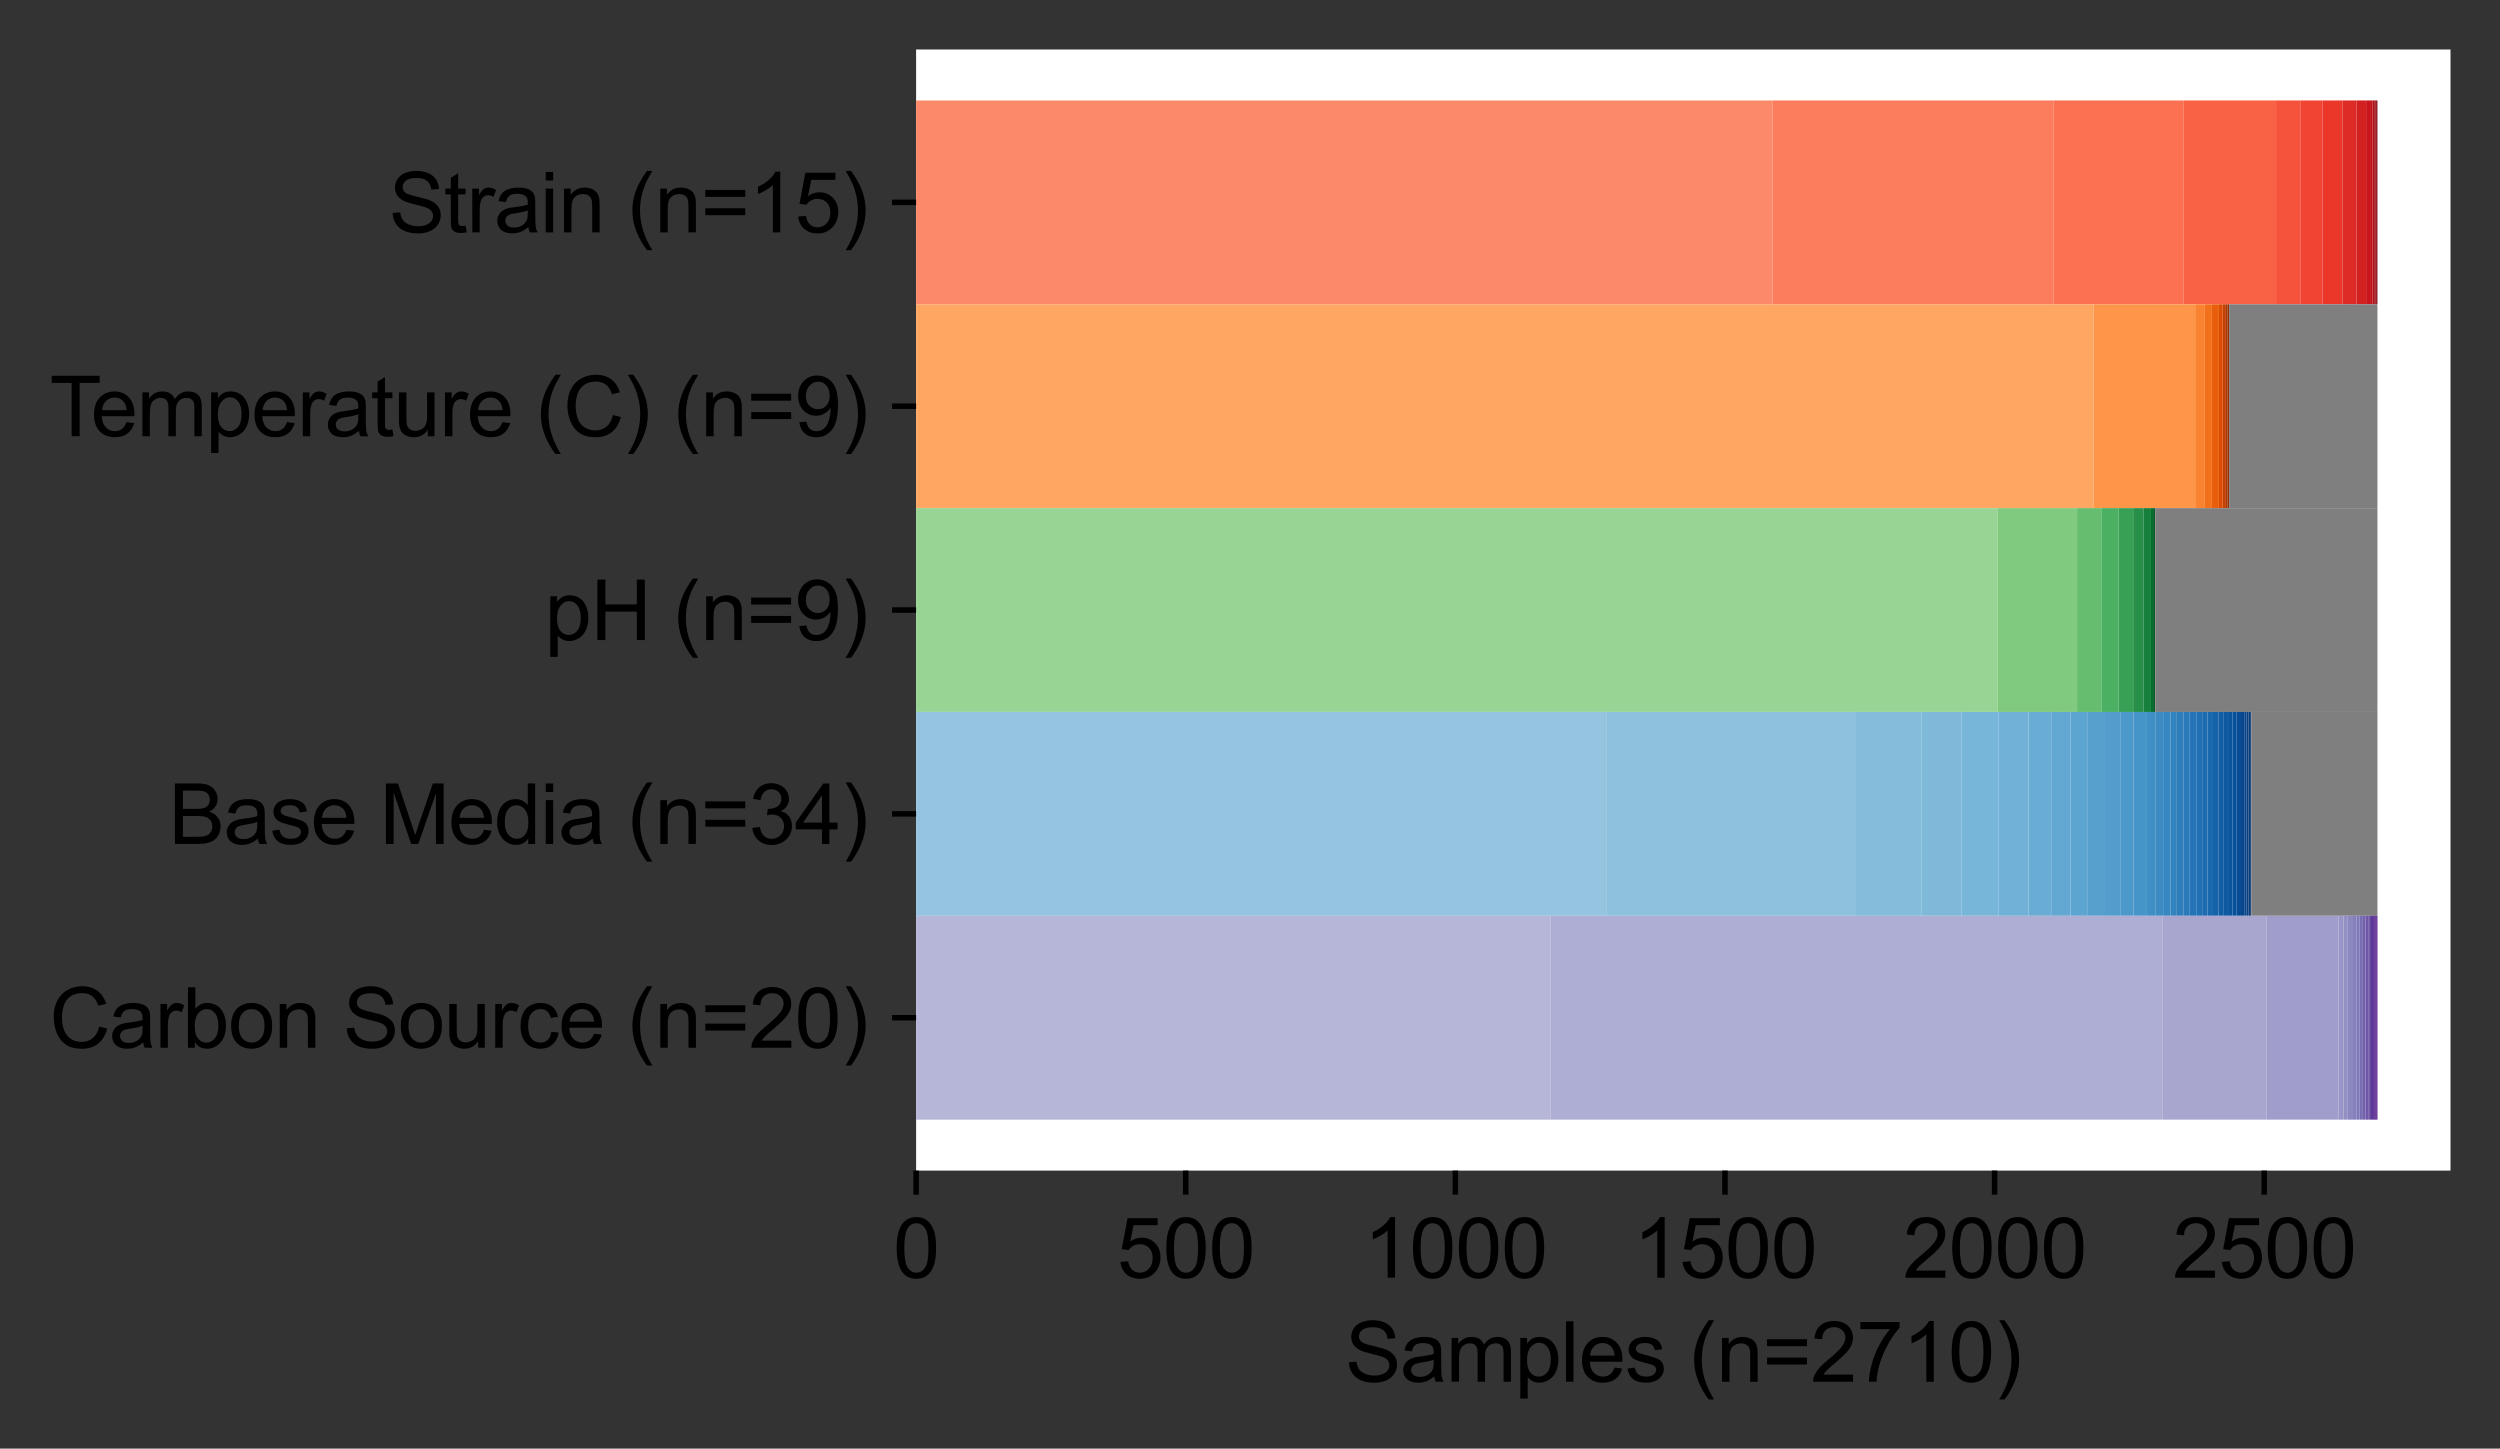 <?xml version="1.0" encoding="utf-8" standalone="no"?>
<!DOCTYPE svg PUBLIC "-//W3C//DTD SVG 1.1//EN"
  "http://www.w3.org/Graphics/SVG/1.1/DTD/svg11.dtd">
<svg xmlns:xlink="http://www.w3.org/1999/xlink" width="363.661pt" height="210.716pt" viewBox="0 0 363.661 210.716" xmlns="http://www.w3.org/2000/svg" version="1.1">
 <rect x="0" y="0" width="363.661" height="210.716" fill="#333333" stroke="none"/>
 <defs>
  <style type="text/css">*{stroke-linejoin: round; stroke-linecap: butt}</style>
 </defs>
 <g id="figure_1">
  <g id="patch_1">
   <path d="M 0 210.716 
L 363.661 210.716 
L 363.661 0 
L 0 0 
L 0 210.716 
z
" style="fill: none"/>
  </g>
  <g id="axes_1">
   <g id="patch_2">
    <path d="M 133.261 170.28 
L 356.461 170.28 
L 356.461 7.2 
L 133.261 7.2 
z
" style="fill: #ffffff"/>
   </g>
   <g id="patch_3">
    <path d="M 133.261 44.264 
L 257.823 44.264 
L 257.823 14.613 
L 133.261 14.613 
z
" clip-path="url(#p0488ead7fb)" style="fill: #fc8a6a"/>
   </g>
   <g id="patch_4">
    <path d="M 257.823 44.264 
L 298.69 44.264 
L 298.69 14.613 
L 257.823 14.613 
z
" clip-path="url(#p0488ead7fb)" style="fill: #fb7d5d"/>
   </g>
   <g id="patch_5">
    <path d="M 298.69 44.264 
L 317.594 44.264 
L 317.594 14.613 
L 298.69 14.613 
z
" clip-path="url(#p0488ead7fb)" style="fill: #fb7151"/>
   </g>
   <g id="patch_6">
    <path d="M 317.594 44.264 
L 331.085 44.264 
L 331.085 14.613 
L 317.594 14.613 
z
" clip-path="url(#p0488ead7fb)" style="fill: #f96245"/>
   </g>
   <g id="patch_7">
    <path d="M 331.085 44.264 
L 334.615 44.264 
L 334.615 14.613 
L 331.085 14.613 
z
" clip-path="url(#p0488ead7fb)" style="fill: #f5533b"/>
   </g>
   <g id="patch_8">
    <path d="M 334.615 44.264 
L 337.831 44.264 
L 337.831 14.613 
L 334.615 14.613 
z
" clip-path="url(#p0488ead7fb)" style="fill: #f14432"/>
   </g>
   <g id="patch_9">
    <path d="M 337.831 44.264 
L 340.733 44.264 
L 340.733 14.613 
L 337.831 14.613 
z
" clip-path="url(#p0488ead7fb)" style="fill: #eb372a"/>
   </g>
   <g id="patch_10">
    <path d="M 340.733 44.264 
L 342.773 44.264 
L 342.773 14.613 
L 340.733 14.613 
z
" clip-path="url(#p0488ead7fb)" style="fill: #de2b25"/>
   </g>
   <g id="patch_11">
    <path d="M 342.773 44.264 
L 344.185 44.264 
L 344.185 14.613 
L 342.773 14.613 
z
" clip-path="url(#p0488ead7fb)" style="fill: #d32020"/>
   </g>
   <g id="patch_12">
    <path d="M 344.185 44.264 
L 344.891 44.264 
L 344.891 14.613 
L 344.185 14.613 
z
" clip-path="url(#p0488ead7fb)" style="fill: #c8171c"/>
   </g>
   <g id="patch_13">
    <path d="M 344.891 44.264 
L 345.126 44.264 
L 345.126 14.613 
L 344.891 14.613 
z
" clip-path="url(#p0488ead7fb)" style="fill: #bc141a"/>
   </g>
   <g id="patch_14">
    <path d="M 345.126 44.264 
L 345.361 44.264 
L 345.361 14.613 
L 345.126 14.613 
z
" clip-path="url(#p0488ead7fb)" style="fill: #af1117"/>
   </g>
   <g id="patch_15">
    <path d="M 345.361 44.264 
L 345.597 44.264 
L 345.597 14.613 
L 345.361 14.613 
z
" clip-path="url(#p0488ead7fb)" style="fill: #a10e15"/>
   </g>
   <g id="patch_16">
    <path d="M 345.597 44.264 
L 345.754 44.264 
L 345.754 14.613 
L 345.597 14.613 
z
" clip-path="url(#p0488ead7fb)" style="fill: #8e0912"/>
   </g>
   <g id="patch_17">
    <path d="M 345.754 44.264 
L 345.832 44.264 
L 345.832 14.613 
L 345.754 14.613 
z
" clip-path="url(#p0488ead7fb)" style="fill: #7a0510"/>
   </g>
   <g id="patch_18">
    <path d="M 133.261 73.915 
L 304.573 73.915 
L 304.573 44.264 
L 133.261 44.264 
z
" clip-path="url(#p0488ead7fb)" style="fill: #fda762"/>
   </g>
   <g id="patch_19">
    <path d="M 304.573 73.915 
L 319.319 73.915 
L 319.319 44.264 
L 304.573 44.264 
z
" clip-path="url(#p0488ead7fb)" style="fill: #fd9649"/>
   </g>
   <g id="patch_20">
    <path d="M 319.319 73.915 
L 320.731 73.915 
L 320.731 44.264 
L 319.319 44.264 
z
" clip-path="url(#p0488ead7fb)" style="fill: #fa8331"/>
   </g>
   <g id="patch_21">
    <path d="M 320.731 73.915 
L 321.751 73.915 
L 321.751 44.264 
L 320.731 44.264 
z
" clip-path="url(#p0488ead7fb)" style="fill: #f3701b"/>
   </g>
   <g id="patch_22">
    <path d="M 321.751 73.915 
L 322.771 73.915 
L 322.771 44.264 
L 321.751 44.264 
z
" clip-path="url(#p0488ead7fb)" style="fill: #e95e0d"/>
   </g>
   <g id="patch_23">
    <path d="M 322.771 73.915 
L 323.32 73.915 
L 323.32 44.264 
L 322.771 44.264 
z
" clip-path="url(#p0488ead7fb)" style="fill: #dc4c03"/>
   </g>
   <g id="patch_24">
    <path d="M 323.32 73.915 
L 323.791 73.915 
L 323.791 44.264 
L 323.32 44.264 
z
" clip-path="url(#p0488ead7fb)" style="fill: #c54102"/>
   </g>
   <g id="patch_25">
    <path d="M 323.791 73.915 
L 324.026 73.915 
L 324.026 44.264 
L 323.791 44.264 
z
" clip-path="url(#p0488ead7fb)" style="fill: #a93703"/>
   </g>
   <g id="patch_26">
    <path d="M 324.026 73.915 
L 324.261 73.915 
L 324.261 44.264 
L 324.026 44.264 
z
" clip-path="url(#p0488ead7fb)" style="fill: #942f03"/>
   </g>
   <g id="patch_27">
    <path d="M 324.261 73.915 
L 345.832 73.915 
L 345.832 44.264 
L 324.261 44.264 
z
" clip-path="url(#p0488ead7fb)" style="fill: #7f7f7f"/>
   </g>
   <g id="patch_28">
    <path d="M 133.261 103.565 
L 290.611 103.565 
L 290.611 73.915 
L 133.261 73.915 
z
" clip-path="url(#p0488ead7fb)" style="fill: #98d594"/>
   </g>
   <g id="patch_29">
    <path d="M 290.611 103.565 
L 302.141 103.565 
L 302.141 73.915 
L 290.611 73.915 
z
" clip-path="url(#p0488ead7fb)" style="fill: #80ca80"/>
   </g>
   <g id="patch_30">
    <path d="M 302.141 103.565 
L 305.671 103.565 
L 305.671 73.915 
L 302.141 73.915 
z
" clip-path="url(#p0488ead7fb)" style="fill: #66bd6f"/>
   </g>
   <g id="patch_31">
    <path d="M 305.671 103.565 
L 308.181 103.565 
L 308.181 73.915 
L 305.671 73.915 
z
" clip-path="url(#p0488ead7fb)" style="fill: #4bb062"/>
   </g>
   <g id="patch_32">
    <path d="M 308.181 103.565 
L 310.299 103.565 
L 310.299 73.915 
L 308.181 73.915 
z
" clip-path="url(#p0488ead7fb)" style="fill: #37a055"/>
   </g>
   <g id="patch_33">
    <path d="M 310.299 103.565 
L 311.789 103.565 
L 311.789 73.915 
L 310.299 73.915 
z
" clip-path="url(#p0488ead7fb)" style="fill: #278f48"/>
   </g>
   <g id="patch_34">
    <path d="M 311.789 103.565 
L 312.887 103.565 
L 312.887 73.915 
L 311.789 73.915 
z
" clip-path="url(#p0488ead7fb)" style="fill: #157f3b"/>
   </g>
   <g id="patch_35">
    <path d="M 312.887 103.565 
L 313.201 103.565 
L 313.201 73.915 
L 312.887 73.915 
z
" clip-path="url(#p0488ead7fb)" style="fill: #026f2e"/>
   </g>
   <g id="patch_36">
    <path d="M 313.201 103.565 
L 313.515 103.565 
L 313.515 73.915 
L 313.201 73.915 
z
" clip-path="url(#p0488ead7fb)" style="fill: #005a24"/>
   </g>
   <g id="patch_37">
    <path d="M 313.515 103.565 
L 345.832 103.565 
L 345.832 73.915 
L 313.515 73.915 
z
" clip-path="url(#p0488ead7fb)" style="fill: #7f7f7f"/>
   </g>
   <g id="patch_38">
    <path d="M 133.261 133.216 
L 233.742 133.216 
L 233.742 103.565 
L 133.261 103.565 
z
" clip-path="url(#p0488ead7fb)" style="fill: #94c4df"/>
   </g>
   <g id="patch_39">
    <path d="M 233.742 133.216 
L 269.981 133.216 
L 269.981 103.565 
L 233.742 103.565 
z
" clip-path="url(#p0488ead7fb)" style="fill: #8dc1dd"/>
   </g>
   <g id="patch_40">
    <path d="M 269.981 133.216 
L 279.551 133.216 
L 279.551 103.565 
L 269.981 103.565 
z
" clip-path="url(#p0488ead7fb)" style="fill: #85bcdc"/>
   </g>
   <g id="patch_41">
    <path d="M 279.551 133.216 
L 285.355 133.216 
L 285.355 103.565 
L 279.551 103.565 
z
" clip-path="url(#p0488ead7fb)" style="fill: #7fb9da"/>
   </g>
   <g id="patch_42">
    <path d="M 285.355 133.216 
L 290.689 133.216 
L 290.689 103.565 
L 285.355 103.565 
z
" clip-path="url(#p0488ead7fb)" style="fill: #77b5d9"/>
   </g>
   <g id="patch_43">
    <path d="M 290.689 133.216 
L 295.082 133.216 
L 295.082 103.565 
L 290.689 103.565 
z
" clip-path="url(#p0488ead7fb)" style="fill: #71b1d7"/>
   </g>
   <g id="patch_44">
    <path d="M 295.082 133.216 
L 298.376 133.216 
L 298.376 103.565 
L 295.082 103.565 
z
" clip-path="url(#p0488ead7fb)" style="fill: #69add5"/>
   </g>
   <g id="patch_45">
    <path d="M 298.376 133.216 
L 301.2 133.216 
L 301.2 103.565 
L 298.376 103.565 
z
" clip-path="url(#p0488ead7fb)" style="fill: #63a8d3"/>
   </g>
   <g id="patch_46">
    <path d="M 301.2 133.216 
L 303.71 133.216 
L 303.71 103.565 
L 301.2 103.565 
z
" clip-path="url(#p0488ead7fb)" style="fill: #5da5d1"/>
   </g>
   <g id="patch_47">
    <path d="M 303.71 133.216 
L 306.063 133.216 
L 306.063 103.565 
L 303.71 103.565 
z
" clip-path="url(#p0488ead7fb)" style="fill: #57a0ce"/>
   </g>
   <g id="patch_48">
    <path d="M 306.063 133.216 
L 308.416 133.216 
L 308.416 103.565 
L 306.063 103.565 
z
" clip-path="url(#p0488ead7fb)" style="fill: #529dcc"/>
   </g>
   <g id="patch_49">
    <path d="M 308.416 133.216 
L 310.377 133.216 
L 310.377 103.565 
L 308.416 103.565 
z
" clip-path="url(#p0488ead7fb)" style="fill: #4b98ca"/>
   </g>
   <g id="patch_50">
    <path d="M 310.377 133.216 
L 312.181 133.216 
L 312.181 103.565 
L 310.377 103.565 
z
" clip-path="url(#p0488ead7fb)" style="fill: #4695c8"/>
   </g>
   <g id="patch_51">
    <path d="M 312.181 133.216 
L 313.593 133.216 
L 313.593 103.565 
L 312.181 103.565 
z
" clip-path="url(#p0488ead7fb)" style="fill: #4090c5"/>
   </g>
   <g id="patch_52">
    <path d="M 313.593 133.216 
L 314.77 133.216 
L 314.77 103.565 
L 313.593 103.565 
z
" clip-path="url(#p0488ead7fb)" style="fill: #3c8cc3"/>
   </g>
   <g id="patch_53">
    <path d="M 314.77 133.216 
L 315.711 133.216 
L 315.711 103.565 
L 314.77 103.565 
z
" clip-path="url(#p0488ead7fb)" style="fill: #3787c0"/>
   </g>
   <g id="patch_54">
    <path d="M 315.711 133.216 
L 316.653 133.216 
L 316.653 103.565 
L 315.711 103.565 
z
" clip-path="url(#p0488ead7fb)" style="fill: #3383be"/>
   </g>
   <g id="patch_55">
    <path d="M 316.653 133.216 
L 317.594 133.216 
L 317.594 103.565 
L 316.653 103.565 
z
" clip-path="url(#p0488ead7fb)" style="fill: #2e7ebc"/>
   </g>
   <g id="patch_56">
    <path d="M 317.594 133.216 
L 318.535 133.216 
L 318.535 103.565 
L 317.594 103.565 
z
" clip-path="url(#p0488ead7fb)" style="fill: #2a7ab9"/>
   </g>
   <g id="patch_57">
    <path d="M 318.535 133.216 
L 319.476 133.216 
L 319.476 103.565 
L 318.535 103.565 
z
" clip-path="url(#p0488ead7fb)" style="fill: #2474b7"/>
   </g>
   <g id="patch_58">
    <path d="M 319.476 133.216 
L 320.339 133.216 
L 320.339 103.565 
L 319.476 103.565 
z
" clip-path="url(#p0488ead7fb)" style="fill: #2070b4"/>
   </g>
   <g id="patch_59">
    <path d="M 320.339 133.216 
L 321.124 133.216 
L 321.124 103.565 
L 320.339 103.565 
z
" clip-path="url(#p0488ead7fb)" style="fill: #1c6bb0"/>
   </g>
   <g id="patch_60">
    <path d="M 321.124 133.216 
L 321.908 133.216 
L 321.908 103.565 
L 321.124 103.565 
z
" clip-path="url(#p0488ead7fb)" style="fill: #1967ad"/>
   </g>
   <g id="patch_61">
    <path d="M 321.908 133.216 
L 322.692 133.216 
L 322.692 103.565 
L 321.908 103.565 
z
" clip-path="url(#p0488ead7fb)" style="fill: #1562a9"/>
   </g>
   <g id="patch_62">
    <path d="M 322.692 133.216 
L 323.398 133.216 
L 323.398 103.565 
L 322.692 103.565 
z
" clip-path="url(#p0488ead7fb)" style="fill: #125ea6"/>
   </g>
   <g id="patch_63">
    <path d="M 323.398 133.216 
L 324.104 133.216 
L 324.104 103.565 
L 323.398 103.565 
z
" clip-path="url(#p0488ead7fb)" style="fill: #0e59a2"/>
   </g>
   <g id="patch_64">
    <path d="M 324.104 133.216 
L 324.732 133.216 
L 324.732 103.565 
L 324.104 103.565 
z
" clip-path="url(#p0488ead7fb)" style="fill: #0b559f"/>
   </g>
   <g id="patch_65">
    <path d="M 324.732 133.216 
L 325.359 133.216 
L 325.359 103.565 
L 324.732 103.565 
z
" clip-path="url(#p0488ead7fb)" style="fill: #08509b"/>
   </g>
   <g id="patch_66">
    <path d="M 325.359 133.216 
L 325.987 133.216 
L 325.987 103.565 
L 325.359 103.565 
z
" clip-path="url(#p0488ead7fb)" style="fill: #084c95"/>
   </g>
   <g id="patch_67">
    <path d="M 325.987 133.216 
L 326.457 133.216 
L 326.457 103.565 
L 325.987 103.565 
z
" clip-path="url(#p0488ead7fb)" style="fill: #08478d"/>
   </g>
   <g id="patch_68">
    <path d="M 326.457 133.216 
L 326.771 133.216 
L 326.771 103.565 
L 326.457 103.565 
z
" clip-path="url(#p0488ead7fb)" style="fill: #084387"/>
   </g>
   <g id="patch_69">
    <path d="M 326.771 133.216 
L 327.085 133.216 
L 327.085 103.565 
L 326.771 103.565 
z
" clip-path="url(#p0488ead7fb)" style="fill: #083d7f"/>
   </g>
   <g id="patch_70">
    <path d="M 327.085 133.216 
L 327.32 133.216 
L 327.32 103.565 
L 327.085 103.565 
z
" clip-path="url(#p0488ead7fb)" style="fill: #083979"/>
   </g>
   <g id="patch_71">
    <path d="M 327.32 133.216 
L 327.477 133.216 
L 327.477 103.565 
L 327.32 103.565 
z
" clip-path="url(#p0488ead7fb)" style="fill: #083471"/>
   </g>
   <g id="patch_72">
    <path d="M 327.477 133.216 
L 345.832 133.216 
L 345.832 103.565 
L 327.477 103.565 
z
" clip-path="url(#p0488ead7fb)" style="fill: #7f7f7f"/>
   </g>
   <g id="patch_73">
    <path d="M 133.261 162.867 
L 225.584 162.867 
L 225.584 133.216 
L 133.261 133.216 
z
" clip-path="url(#p0488ead7fb)" style="fill: #b6b6d8"/>
   </g>
   <g id="patch_74">
    <path d="M 225.584 162.867 
L 314.535 162.867 
L 314.535 133.216 
L 225.584 133.216 
z
" clip-path="url(#p0488ead7fb)" style="fill: #aeadd3"/>
   </g>
   <g id="patch_75">
    <path d="M 314.535 162.867 
L 329.673 162.867 
L 329.673 133.216 
L 314.535 133.216 
z
" clip-path="url(#p0488ead7fb)" style="fill: #a8a6cf"/>
   </g>
   <g id="patch_76">
    <path d="M 329.673 162.867 
L 340.184 162.867 
L 340.184 133.216 
L 329.673 133.216 
z
" clip-path="url(#p0488ead7fb)" style="fill: #a09dca"/>
   </g>
   <g id="patch_77">
    <path d="M 340.184 162.867 
L 340.89 162.867 
L 340.89 133.216 
L 340.184 133.216 
z
" clip-path="url(#p0488ead7fb)" style="fill: #9995c6"/>
   </g>
   <g id="patch_78">
    <path d="M 340.89 162.867 
L 341.518 162.867 
L 341.518 133.216 
L 340.89 133.216 
z
" clip-path="url(#p0488ead7fb)" style="fill: #928fc3"/>
   </g>
   <g id="patch_79">
    <path d="M 341.518 162.867 
L 342.145 162.867 
L 342.145 133.216 
L 341.518 133.216 
z
" clip-path="url(#p0488ead7fb)" style="fill: #8b87bf"/>
   </g>
   <g id="patch_80">
    <path d="M 342.145 162.867 
L 342.773 162.867 
L 342.773 133.216 
L 342.145 133.216 
z
" clip-path="url(#p0488ead7fb)" style="fill: #8380bb"/>
   </g>
   <g id="patch_81">
    <path d="M 342.773 162.867 
L 343.244 162.867 
L 343.244 133.216 
L 342.773 133.216 
z
" clip-path="url(#p0488ead7fb)" style="fill: #7d78b7"/>
   </g>
   <g id="patch_82">
    <path d="M 343.244 162.867 
L 343.714 162.867 
L 343.714 133.216 
L 343.244 133.216 
z
" clip-path="url(#p0488ead7fb)" style="fill: #786db2"/>
   </g>
   <g id="patch_83">
    <path d="M 343.714 162.867 
L 344.106 162.867 
L 344.106 133.216 
L 343.714 133.216 
z
" clip-path="url(#p0488ead7fb)" style="fill: #7262ac"/>
   </g>
   <g id="patch_84">
    <path d="M 344.106 162.867 
L 344.499 162.867 
L 344.499 133.216 
L 344.106 133.216 
z
" clip-path="url(#p0488ead7fb)" style="fill: #6e58a7"/>
   </g>
   <g id="patch_85">
    <path d="M 344.499 162.867 
L 344.734 162.867 
L 344.734 133.216 
L 344.499 133.216 
z
" clip-path="url(#p0488ead7fb)" style="fill: #684da1"/>
   </g>
   <g id="patch_86">
    <path d="M 344.734 162.867 
L 344.891 162.867 
L 344.891 133.216 
L 344.734 133.216 
z
" clip-path="url(#p0488ead7fb)" style="fill: #63439c"/>
   </g>
   <g id="patch_87">
    <path d="M 344.891 162.867 
L 345.048 162.867 
L 345.048 133.216 
L 344.891 133.216 
z
" clip-path="url(#p0488ead7fb)" style="fill: #5e3a98"/>
   </g>
   <g id="patch_88">
    <path d="M 345.048 162.867 
L 345.205 162.867 
L 345.205 133.216 
L 345.048 133.216 
z
" clip-path="url(#p0488ead7fb)" style="fill: #582f93"/>
   </g>
   <g id="patch_89">
    <path d="M 345.205 162.867 
L 345.361 162.867 
L 345.361 133.216 
L 345.205 133.216 
z
" clip-path="url(#p0488ead7fb)" style="fill: #53258e"/>
   </g>
   <g id="patch_90">
    <path d="M 345.361 162.867 
L 345.518 162.867 
L 345.518 133.216 
L 345.361 133.216 
z
" clip-path="url(#p0488ead7fb)" style="fill: #4e1c8a"/>
   </g>
   <g id="patch_91">
    <path d="M 345.518 162.867 
L 345.675 162.867 
L 345.675 133.216 
L 345.518 133.216 
z
" clip-path="url(#p0488ead7fb)" style="fill: #491285"/>
   </g>
   <g id="patch_92">
    <path d="M 345.675 162.867 
L 345.832 162.867 
L 345.832 133.216 
L 345.675 133.216 
z
" clip-path="url(#p0488ead7fb)" style="fill: #440981"/>
   </g>
   <g id="matplotlib.axis_1">
    <g id="xtick_1">
     <g id="line2d_1">
      <defs>
       <path id="m6c23387132" d="M 0 0 
L 0 3.5 
" style="stroke: #000000; stroke-width: 0.8"/>
      </defs>
      <g>
       <use xlink:href="#m6c23387132" x="133.261" y="170.28" style="stroke: #000000; stroke-width: 0.8"/>
      </g>
     </g>
     <g id="text_1">
      <!-- 0 -->
      <g transform="translate(129.924 185.869)scale(0.12 -0.12)">
       <defs>
        <path id="ArialMT-30" d="M 266 2259 
Q 266 3072 433 3567 
Q 600 4063 929 4331 
Q 1259 4600 1759 4600 
Q 2128 4600 2406 4451 
Q 2684 4303 2865 4023 
Q 3047 3744 3150 3342 
Q 3253 2941 3253 2259 
Q 3253 1453 3087 958 
Q 2922 463 2592 192 
Q 2263 -78 1759 -78 
Q 1097 -78 719 397 
Q 266 969 266 2259 
z
M 844 2259 
Q 844 1131 1108 757 
Q 1372 384 1759 384 
Q 2147 384 2411 759 
Q 2675 1134 2675 2259 
Q 2675 3391 2411 3762 
Q 2147 4134 1753 4134 
Q 1366 4134 1134 3806 
Q 844 3388 844 2259 
z
" transform="scale(0.016)"/>
       </defs>
       <use xlink:href="#ArialMT-30"/>
      </g>
     </g>
    </g>
    <g id="xtick_2">
     <g id="line2d_2">
      <g>
       <use xlink:href="#m6c23387132" x="172.48" y="170.28" style="stroke: #000000; stroke-width: 0.8"/>
      </g>
     </g>
     <g id="text_2">
      <!-- 500 -->
      <g transform="translate(162.471 185.869)scale(0.12 -0.12)">
       <defs>
        <path id="ArialMT-35" d="M 266 1200 
L 856 1250 
Q 922 819 1161 601 
Q 1400 384 1738 384 
Q 2144 384 2425 690 
Q 2706 997 2706 1503 
Q 2706 1984 2436 2262 
Q 2166 2541 1728 2541 
Q 1456 2541 1237 2417 
Q 1019 2294 894 2097 
L 366 2166 
L 809 4519 
L 3088 4519 
L 3088 3981 
L 1259 3981 
L 1013 2750 
Q 1425 3038 1878 3038 
Q 2478 3038 2890 2622 
Q 3303 2206 3303 1553 
Q 3303 931 2941 478 
Q 2500 -78 1738 -78 
Q 1113 -78 717 272 
Q 322 622 266 1200 
z
" transform="scale(0.016)"/>
       </defs>
       <use xlink:href="#ArialMT-35"/>
       <use xlink:href="#ArialMT-30" x="55.615"/>
       <use xlink:href="#ArialMT-30" x="111.23"/>
      </g>
     </g>
    </g>
    <g id="xtick_3">
     <g id="line2d_3">
      <g>
       <use xlink:href="#m6c23387132" x="211.7" y="170.28" style="stroke: #000000; stroke-width: 0.8"/>
      </g>
     </g>
     <g id="text_3">
      <!-- 1000 -->
      <g transform="translate(198.354 185.869)scale(0.12 -0.12)">
       <defs>
        <path id="ArialMT-31" d="M 2384 0 
L 1822 0 
L 1822 3584 
Q 1619 3391 1289 3197 
Q 959 3003 697 2906 
L 697 3450 
Q 1169 3672 1522 3987 
Q 1875 4303 2022 4600 
L 2384 4600 
L 2384 0 
z
" transform="scale(0.016)"/>
       </defs>
       <use xlink:href="#ArialMT-31"/>
       <use xlink:href="#ArialMT-30" x="55.615"/>
       <use xlink:href="#ArialMT-30" x="111.23"/>
       <use xlink:href="#ArialMT-30" x="166.846"/>
      </g>
     </g>
    </g>
    <g id="xtick_4">
     <g id="line2d_4">
      <g>
       <use xlink:href="#m6c23387132" x="250.92" y="170.28" style="stroke: #000000; stroke-width: 0.8"/>
      </g>
     </g>
     <g id="text_4">
      <!-- 1500 -->
      <g transform="translate(237.574 185.869)scale(0.12 -0.12)">
       <use xlink:href="#ArialMT-31"/>
       <use xlink:href="#ArialMT-35" x="55.615"/>
       <use xlink:href="#ArialMT-30" x="111.23"/>
       <use xlink:href="#ArialMT-30" x="166.846"/>
      </g>
     </g>
    </g>
    <g id="xtick_5">
     <g id="line2d_5">
      <g>
       <use xlink:href="#m6c23387132" x="290.14" y="170.28" style="stroke: #000000; stroke-width: 0.8"/>
      </g>
     </g>
     <g id="text_5">
      <!-- 2000 -->
      <g transform="translate(276.794 185.869)scale(0.12 -0.12)">
       <defs>
        <path id="ArialMT-32" d="M 3222 541 
L 3222 0 
L 194 0 
Q 188 203 259 391 
Q 375 700 629 1000 
Q 884 1300 1366 1694 
Q 2113 2306 2375 2664 
Q 2638 3022 2638 3341 
Q 2638 3675 2398 3904 
Q 2159 4134 1775 4134 
Q 1369 4134 1125 3890 
Q 881 3647 878 3216 
L 300 3275 
Q 359 3922 746 4261 
Q 1134 4600 1788 4600 
Q 2447 4600 2831 4234 
Q 3216 3869 3216 3328 
Q 3216 3053 3103 2787 
Q 2991 2522 2730 2228 
Q 2469 1934 1863 1422 
Q 1356 997 1212 845 
Q 1069 694 975 541 
L 3222 541 
z
" transform="scale(0.016)"/>
       </defs>
       <use xlink:href="#ArialMT-32"/>
       <use xlink:href="#ArialMT-30" x="55.615"/>
       <use xlink:href="#ArialMT-30" x="111.23"/>
       <use xlink:href="#ArialMT-30" x="166.846"/>
      </g>
     </g>
    </g>
    <g id="xtick_6">
     <g id="line2d_6">
      <g>
       <use xlink:href="#m6c23387132" x="329.36" y="170.28" style="stroke: #000000; stroke-width: 0.8"/>
      </g>
     </g>
     <g id="text_6">
      <!-- 2500 -->
      <g transform="translate(316.013 185.869)scale(0.12 -0.12)">
       <use xlink:href="#ArialMT-32"/>
       <use xlink:href="#ArialMT-35" x="55.615"/>
       <use xlink:href="#ArialMT-30" x="111.23"/>
       <use xlink:href="#ArialMT-30" x="166.846"/>
      </g>
     </g>
    </g>
    <g id="text_7">
     <!-- Samples (n=2710) -->
     <g transform="translate(195.668 200.99)scale(0.12 -0.12)">
      <defs>
       <path id="ArialMT-53" d="M 288 1472 
L 859 1522 
Q 900 1178 1048 958 
Q 1197 738 1509 602 
Q 1822 466 2213 466 
Q 2559 466 2825 569 
Q 3091 672 3220 851 
Q 3350 1031 3350 1244 
Q 3350 1459 3225 1620 
Q 3100 1781 2813 1891 
Q 2628 1963 1997 2114 
Q 1366 2266 1113 2400 
Q 784 2572 623 2826 
Q 463 3081 463 3397 
Q 463 3744 659 4045 
Q 856 4347 1234 4503 
Q 1613 4659 2075 4659 
Q 2584 4659 2973 4495 
Q 3363 4331 3572 4012 
Q 3781 3694 3797 3291 
L 3216 3247 
Q 3169 3681 2898 3903 
Q 2628 4125 2100 4125 
Q 1550 4125 1298 3923 
Q 1047 3722 1047 3438 
Q 1047 3191 1225 3031 
Q 1400 2872 2139 2705 
Q 2878 2538 3153 2413 
Q 3553 2228 3743 1945 
Q 3934 1663 3934 1294 
Q 3934 928 3725 604 
Q 3516 281 3123 101 
Q 2731 -78 2241 -78 
Q 1619 -78 1198 103 
Q 778 284 539 648 
Q 300 1013 288 1472 
z
" transform="scale(0.016)"/>
       <path id="ArialMT-61" d="M 2588 409 
Q 2275 144 1986 34 
Q 1697 -75 1366 -75 
Q 819 -75 525 192 
Q 231 459 231 875 
Q 231 1119 342 1320 
Q 453 1522 633 1644 
Q 813 1766 1038 1828 
Q 1203 1872 1538 1913 
Q 2219 1994 2541 2106 
Q 2544 2222 2544 2253 
Q 2544 2597 2384 2738 
Q 2169 2928 1744 2928 
Q 1347 2928 1158 2789 
Q 969 2650 878 2297 
L 328 2372 
Q 403 2725 575 2942 
Q 747 3159 1072 3276 
Q 1397 3394 1825 3394 
Q 2250 3394 2515 3294 
Q 2781 3194 2906 3042 
Q 3031 2891 3081 2659 
Q 3109 2516 3109 2141 
L 3109 1391 
Q 3109 606 3145 398 
Q 3181 191 3288 0 
L 2700 0 
Q 2613 175 2588 409 
z
M 2541 1666 
Q 2234 1541 1622 1453 
Q 1275 1403 1131 1340 
Q 988 1278 909 1158 
Q 831 1038 831 891 
Q 831 666 1001 516 
Q 1172 366 1500 366 
Q 1825 366 2078 508 
Q 2331 650 2450 897 
Q 2541 1088 2541 1459 
L 2541 1666 
z
" transform="scale(0.016)"/>
       <path id="ArialMT-6d" d="M 422 0 
L 422 3319 
L 925 3319 
L 925 2853 
Q 1081 3097 1340 3245 
Q 1600 3394 1931 3394 
Q 2300 3394 2536 3241 
Q 2772 3088 2869 2813 
Q 3263 3394 3894 3394 
Q 4388 3394 4653 3120 
Q 4919 2847 4919 2278 
L 4919 0 
L 4359 0 
L 4359 2091 
Q 4359 2428 4304 2576 
Q 4250 2725 4106 2815 
Q 3963 2906 3769 2906 
Q 3419 2906 3187 2673 
Q 2956 2441 2956 1928 
L 2956 0 
L 2394 0 
L 2394 2156 
Q 2394 2531 2256 2718 
Q 2119 2906 1806 2906 
Q 1569 2906 1367 2781 
Q 1166 2656 1075 2415 
Q 984 2175 984 1722 
L 984 0 
L 422 0 
z
" transform="scale(0.016)"/>
       <path id="ArialMT-70" d="M 422 -1272 
L 422 3319 
L 934 3319 
L 934 2888 
Q 1116 3141 1344 3267 
Q 1572 3394 1897 3394 
Q 2322 3394 2647 3175 
Q 2972 2956 3137 2557 
Q 3303 2159 3303 1684 
Q 3303 1175 3120 767 
Q 2938 359 2589 142 
Q 2241 -75 1856 -75 
Q 1575 -75 1351 44 
Q 1128 163 984 344 
L 984 -1272 
L 422 -1272 
z
M 931 1641 
Q 931 1000 1190 694 
Q 1450 388 1819 388 
Q 2194 388 2461 705 
Q 2728 1022 2728 1688 
Q 2728 2322 2467 2637 
Q 2206 2953 1844 2953 
Q 1484 2953 1207 2617 
Q 931 2281 931 1641 
z
" transform="scale(0.016)"/>
       <path id="ArialMT-6c" d="M 409 0 
L 409 4581 
L 972 4581 
L 972 0 
L 409 0 
z
" transform="scale(0.016)"/>
       <path id="ArialMT-65" d="M 2694 1069 
L 3275 997 
Q 3138 488 2766 206 
Q 2394 -75 1816 -75 
Q 1088 -75 661 373 
Q 234 822 234 1631 
Q 234 2469 665 2931 
Q 1097 3394 1784 3394 
Q 2450 3394 2872 2941 
Q 3294 2488 3294 1666 
Q 3294 1616 3291 1516 
L 816 1516 
Q 847 969 1125 678 
Q 1403 388 1819 388 
Q 2128 388 2347 550 
Q 2566 713 2694 1069 
z
M 847 1978 
L 2700 1978 
Q 2663 2397 2488 2606 
Q 2219 2931 1791 2931 
Q 1403 2931 1139 2672 
Q 875 2413 847 1978 
z
" transform="scale(0.016)"/>
       <path id="ArialMT-73" d="M 197 991 
L 753 1078 
Q 800 744 1014 566 
Q 1228 388 1613 388 
Q 2000 388 2187 545 
Q 2375 703 2375 916 
Q 2375 1106 2209 1216 
Q 2094 1291 1634 1406 
Q 1016 1563 777 1677 
Q 538 1791 414 1992 
Q 291 2194 291 2438 
Q 291 2659 392 2848 
Q 494 3038 669 3163 
Q 800 3259 1026 3326 
Q 1253 3394 1513 3394 
Q 1903 3394 2198 3281 
Q 2494 3169 2634 2976 
Q 2775 2784 2828 2463 
L 2278 2388 
Q 2241 2644 2061 2787 
Q 1881 2931 1553 2931 
Q 1166 2931 1000 2803 
Q 834 2675 834 2503 
Q 834 2394 903 2306 
Q 972 2216 1119 2156 
Q 1203 2125 1616 2013 
Q 2213 1853 2448 1751 
Q 2684 1650 2818 1456 
Q 2953 1263 2953 975 
Q 2953 694 2789 445 
Q 2625 197 2315 61 
Q 2006 -75 1616 -75 
Q 969 -75 630 194 
Q 291 463 197 991 
z
" transform="scale(0.016)"/>
       <path id="ArialMT-20" transform="scale(0.016)"/>
       <path id="ArialMT-28" d="M 1497 -1347 
Q 1031 -759 709 28 
Q 388 816 388 1659 
Q 388 2403 628 3084 
Q 909 3875 1497 4659 
L 1900 4659 
Q 1522 4009 1400 3731 
Q 1209 3300 1100 2831 
Q 966 2247 966 1656 
Q 966 153 1900 -1347 
L 1497 -1347 
z
" transform="scale(0.016)"/>
       <path id="ArialMT-6e" d="M 422 0 
L 422 3319 
L 928 3319 
L 928 2847 
Q 1294 3394 1984 3394 
Q 2284 3394 2536 3286 
Q 2788 3178 2913 3003 
Q 3038 2828 3088 2588 
Q 3119 2431 3119 2041 
L 3119 0 
L 2556 0 
L 2556 2019 
Q 2556 2363 2490 2533 
Q 2425 2703 2258 2804 
Q 2091 2906 1866 2906 
Q 1506 2906 1245 2678 
Q 984 2450 984 1813 
L 984 0 
L 422 0 
z
" transform="scale(0.016)"/>
       <path id="ArialMT-3d" d="M 3381 2694 
L 356 2694 
L 356 3219 
L 3381 3219 
L 3381 2694 
z
M 3381 1303 
L 356 1303 
L 356 1828 
L 3381 1828 
L 3381 1303 
z
" transform="scale(0.016)"/>
       <path id="ArialMT-37" d="M 303 3981 
L 303 4522 
L 3269 4522 
L 3269 4084 
Q 2831 3619 2401 2847 
Q 1972 2075 1738 1259 
Q 1569 684 1522 0 
L 944 0 
Q 953 541 1156 1306 
Q 1359 2072 1739 2783 
Q 2119 3494 2547 3981 
L 303 3981 
z
" transform="scale(0.016)"/>
       <path id="ArialMT-29" d="M 791 -1347 
L 388 -1347 
Q 1322 153 1322 1656 
Q 1322 2244 1188 2822 
Q 1081 3291 891 3722 
Q 769 4003 388 4659 
L 791 4659 
Q 1378 3875 1659 3084 
Q 1900 2403 1900 1659 
Q 1900 816 1576 28 
Q 1253 -759 791 -1347 
z
" transform="scale(0.016)"/>
      </defs>
      <use xlink:href="#ArialMT-53"/>
      <use xlink:href="#ArialMT-61" x="66.699"/>
      <use xlink:href="#ArialMT-6d" x="122.314"/>
      <use xlink:href="#ArialMT-70" x="205.615"/>
      <use xlink:href="#ArialMT-6c" x="261.23"/>
      <use xlink:href="#ArialMT-65" x="283.447"/>
      <use xlink:href="#ArialMT-73" x="339.062"/>
      <use xlink:href="#ArialMT-20" x="389.062"/>
      <use xlink:href="#ArialMT-28" x="416.846"/>
      <use xlink:href="#ArialMT-6e" x="450.146"/>
      <use xlink:href="#ArialMT-3d" x="505.762"/>
      <use xlink:href="#ArialMT-32" x="564.16"/>
      <use xlink:href="#ArialMT-37" x="619.775"/>
      <use xlink:href="#ArialMT-31" x="675.391"/>
      <use xlink:href="#ArialMT-30" x="731.006"/>
      <use xlink:href="#ArialMT-29" x="786.621"/>
     </g>
    </g>
   </g>
   <g id="matplotlib.axis_2">
    <g id="ytick_1">
     <g id="line2d_7">
      <defs>
       <path id="m40fb50b947" d="M 0 0 
L -3.5 0 
" style="stroke: #000000; stroke-width: 0.8"/>
      </defs>
      <g>
       <use xlink:href="#m40fb50b947" x="133.261" y="148.042" style="stroke: #000000; stroke-width: 0.8"/>
      </g>
     </g>
     <g id="text_8">
      <!-- Carbon Source (n=20) -->
      <g transform="translate(7.2 152.41)scale(0.12 -0.12)">
       <defs>
        <path id="ArialMT-43" d="M 3763 1606 
L 4369 1453 
Q 4178 706 3683 314 
Q 3188 -78 2472 -78 
Q 1731 -78 1267 223 
Q 803 525 561 1097 
Q 319 1669 319 2325 
Q 319 3041 592 3573 
Q 866 4106 1370 4382 
Q 1875 4659 2481 4659 
Q 3169 4659 3637 4309 
Q 4106 3959 4291 3325 
L 3694 3184 
Q 3534 3684 3231 3912 
Q 2928 4141 2469 4141 
Q 1941 4141 1586 3887 
Q 1231 3634 1087 3207 
Q 944 2781 944 2328 
Q 944 1744 1114 1308 
Q 1284 872 1643 656 
Q 2003 441 2422 441 
Q 2931 441 3284 734 
Q 3638 1028 3763 1606 
z
" transform="scale(0.016)"/>
        <path id="ArialMT-72" d="M 416 0 
L 416 3319 
L 922 3319 
L 922 2816 
Q 1116 3169 1280 3281 
Q 1444 3394 1641 3394 
Q 1925 3394 2219 3213 
L 2025 2691 
Q 1819 2813 1613 2813 
Q 1428 2813 1281 2702 
Q 1134 2591 1072 2394 
Q 978 2094 978 1738 
L 978 0 
L 416 0 
z
" transform="scale(0.016)"/>
        <path id="ArialMT-62" d="M 941 0 
L 419 0 
L 419 4581 
L 981 4581 
L 981 2947 
Q 1338 3394 1891 3394 
Q 2197 3394 2470 3270 
Q 2744 3147 2920 2923 
Q 3097 2700 3197 2384 
Q 3297 2069 3297 1709 
Q 3297 856 2875 390 
Q 2453 -75 1863 -75 
Q 1275 -75 941 416 
L 941 0 
z
M 934 1684 
Q 934 1088 1097 822 
Q 1363 388 1816 388 
Q 2184 388 2453 708 
Q 2722 1028 2722 1663 
Q 2722 2313 2464 2622 
Q 2206 2931 1841 2931 
Q 1472 2931 1203 2611 
Q 934 2291 934 1684 
z
" transform="scale(0.016)"/>
        <path id="ArialMT-6f" d="M 213 1659 
Q 213 2581 725 3025 
Q 1153 3394 1769 3394 
Q 2453 3394 2887 2945 
Q 3322 2497 3322 1706 
Q 3322 1066 3130 698 
Q 2938 331 2570 128 
Q 2203 -75 1769 -75 
Q 1072 -75 642 372 
Q 213 819 213 1659 
z
M 791 1659 
Q 791 1022 1069 705 
Q 1347 388 1769 388 
Q 2188 388 2466 706 
Q 2744 1025 2744 1678 
Q 2744 2294 2464 2611 
Q 2184 2928 1769 2928 
Q 1347 2928 1069 2612 
Q 791 2297 791 1659 
z
" transform="scale(0.016)"/>
        <path id="ArialMT-75" d="M 2597 0 
L 2597 488 
Q 2209 -75 1544 -75 
Q 1250 -75 995 37 
Q 741 150 617 320 
Q 494 491 444 738 
Q 409 903 409 1263 
L 409 3319 
L 972 3319 
L 972 1478 
Q 972 1038 1006 884 
Q 1059 663 1231 536 
Q 1403 409 1656 409 
Q 1909 409 2131 539 
Q 2353 669 2445 892 
Q 2538 1116 2538 1541 
L 2538 3319 
L 3100 3319 
L 3100 0 
L 2597 0 
z
" transform="scale(0.016)"/>
        <path id="ArialMT-63" d="M 2588 1216 
L 3141 1144 
Q 3050 572 2676 248 
Q 2303 -75 1759 -75 
Q 1078 -75 664 370 
Q 250 816 250 1647 
Q 250 2184 428 2587 
Q 606 2991 970 3192 
Q 1334 3394 1763 3394 
Q 2303 3394 2647 3120 
Q 2991 2847 3088 2344 
L 2541 2259 
Q 2463 2594 2264 2762 
Q 2066 2931 1784 2931 
Q 1359 2931 1093 2626 
Q 828 2322 828 1663 
Q 828 994 1084 691 
Q 1341 388 1753 388 
Q 2084 388 2306 591 
Q 2528 794 2588 1216 
z
" transform="scale(0.016)"/>
       </defs>
       <use xlink:href="#ArialMT-43"/>
       <use xlink:href="#ArialMT-61" x="72.217"/>
       <use xlink:href="#ArialMT-72" x="127.832"/>
       <use xlink:href="#ArialMT-62" x="161.133"/>
       <use xlink:href="#ArialMT-6f" x="216.748"/>
       <use xlink:href="#ArialMT-6e" x="272.363"/>
       <use xlink:href="#ArialMT-20" x="327.979"/>
       <use xlink:href="#ArialMT-53" x="355.762"/>
       <use xlink:href="#ArialMT-6f" x="422.461"/>
       <use xlink:href="#ArialMT-75" x="478.076"/>
       <use xlink:href="#ArialMT-72" x="533.691"/>
       <use xlink:href="#ArialMT-63" x="566.992"/>
       <use xlink:href="#ArialMT-65" x="616.992"/>
       <use xlink:href="#ArialMT-20" x="672.607"/>
       <use xlink:href="#ArialMT-28" x="700.391"/>
       <use xlink:href="#ArialMT-6e" x="733.691"/>
       <use xlink:href="#ArialMT-3d" x="789.307"/>
       <use xlink:href="#ArialMT-32" x="847.705"/>
       <use xlink:href="#ArialMT-30" x="903.32"/>
       <use xlink:href="#ArialMT-29" x="958.936"/>
      </g>
     </g>
    </g>
    <g id="ytick_2">
     <g id="line2d_8">
      <g>
       <use xlink:href="#m40fb50b947" x="133.261" y="118.391" style="stroke: #000000; stroke-width: 0.8"/>
      </g>
     </g>
     <g id="text_9">
      <!-- Base Media (n=34) -->
      <g transform="translate(24.542 122.759)scale(0.12 -0.12)">
       <defs>
        <path id="ArialMT-42" d="M 469 0 
L 469 4581 
L 2188 4581 
Q 2713 4581 3030 4442 
Q 3347 4303 3526 4014 
Q 3706 3725 3706 3409 
Q 3706 3116 3547 2856 
Q 3388 2597 3066 2438 
Q 3481 2316 3704 2022 
Q 3928 1728 3928 1328 
Q 3928 1006 3792 729 
Q 3656 453 3456 303 
Q 3256 153 2954 76 
Q 2653 0 2216 0 
L 469 0 
z
M 1075 2656 
L 2066 2656 
Q 2469 2656 2644 2709 
Q 2875 2778 2992 2937 
Q 3109 3097 3109 3338 
Q 3109 3566 3000 3739 
Q 2891 3913 2687 3977 
Q 2484 4041 1991 4041 
L 1075 4041 
L 1075 2656 
z
M 1075 541 
L 2216 541 
Q 2509 541 2628 563 
Q 2838 600 2978 687 
Q 3119 775 3209 942 
Q 3300 1109 3300 1328 
Q 3300 1584 3169 1773 
Q 3038 1963 2805 2039 
Q 2572 2116 2134 2116 
L 1075 2116 
L 1075 541 
z
" transform="scale(0.016)"/>
        <path id="ArialMT-4d" d="M 475 0 
L 475 4581 
L 1388 4581 
L 2472 1338 
Q 2622 884 2691 659 
Q 2769 909 2934 1394 
L 4031 4581 
L 4847 4581 
L 4847 0 
L 4263 0 
L 4263 3834 
L 2931 0 
L 2384 0 
L 1059 3900 
L 1059 0 
L 475 0 
z
" transform="scale(0.016)"/>
        <path id="ArialMT-64" d="M 2575 0 
L 2575 419 
Q 2259 -75 1647 -75 
Q 1250 -75 917 144 
Q 584 363 401 755 
Q 219 1147 219 1656 
Q 219 2153 384 2558 
Q 550 2963 881 3178 
Q 1213 3394 1622 3394 
Q 1922 3394 2156 3267 
Q 2391 3141 2538 2938 
L 2538 4581 
L 3097 4581 
L 3097 0 
L 2575 0 
z
M 797 1656 
Q 797 1019 1065 703 
Q 1334 388 1700 388 
Q 2069 388 2326 689 
Q 2584 991 2584 1609 
Q 2584 2291 2321 2609 
Q 2059 2928 1675 2928 
Q 1300 2928 1048 2622 
Q 797 2316 797 1656 
z
" transform="scale(0.016)"/>
        <path id="ArialMT-69" d="M 425 3934 
L 425 4581 
L 988 4581 
L 988 3934 
L 425 3934 
z
M 425 0 
L 425 3319 
L 988 3319 
L 988 0 
L 425 0 
z
" transform="scale(0.016)"/>
        <path id="ArialMT-33" d="M 269 1209 
L 831 1284 
Q 928 806 1161 595 
Q 1394 384 1728 384 
Q 2125 384 2398 659 
Q 2672 934 2672 1341 
Q 2672 1728 2419 1979 
Q 2166 2231 1775 2231 
Q 1616 2231 1378 2169 
L 1441 2663 
Q 1497 2656 1531 2656 
Q 1891 2656 2178 2843 
Q 2466 3031 2466 3422 
Q 2466 3731 2256 3934 
Q 2047 4138 1716 4138 
Q 1388 4138 1169 3931 
Q 950 3725 888 3313 
L 325 3413 
Q 428 3978 793 4289 
Q 1159 4600 1703 4600 
Q 2078 4600 2393 4439 
Q 2709 4278 2876 4000 
Q 3044 3722 3044 3409 
Q 3044 3113 2884 2869 
Q 2725 2625 2413 2481 
Q 2819 2388 3044 2092 
Q 3269 1797 3269 1353 
Q 3269 753 2831 336 
Q 2394 -81 1725 -81 
Q 1122 -81 723 278 
Q 325 638 269 1209 
z
" transform="scale(0.016)"/>
        <path id="ArialMT-34" d="M 2069 0 
L 2069 1097 
L 81 1097 
L 81 1613 
L 2172 4581 
L 2631 4581 
L 2631 1613 
L 3250 1613 
L 3250 1097 
L 2631 1097 
L 2631 0 
L 2069 0 
z
M 2069 1613 
L 2069 3678 
L 634 1613 
L 2069 1613 
z
" transform="scale(0.016)"/>
       </defs>
       <use xlink:href="#ArialMT-42"/>
       <use xlink:href="#ArialMT-61" x="66.699"/>
       <use xlink:href="#ArialMT-73" x="122.314"/>
       <use xlink:href="#ArialMT-65" x="172.314"/>
       <use xlink:href="#ArialMT-20" x="227.93"/>
       <use xlink:href="#ArialMT-4d" x="255.713"/>
       <use xlink:href="#ArialMT-65" x="339.014"/>
       <use xlink:href="#ArialMT-64" x="394.629"/>
       <use xlink:href="#ArialMT-69" x="450.244"/>
       <use xlink:href="#ArialMT-61" x="472.461"/>
       <use xlink:href="#ArialMT-20" x="528.076"/>
       <use xlink:href="#ArialMT-28" x="555.859"/>
       <use xlink:href="#ArialMT-6e" x="589.16"/>
       <use xlink:href="#ArialMT-3d" x="644.775"/>
       <use xlink:href="#ArialMT-33" x="703.174"/>
       <use xlink:href="#ArialMT-34" x="758.789"/>
       <use xlink:href="#ArialMT-29" x="814.404"/>
      </g>
     </g>
    </g>
    <g id="ytick_3">
     <g id="line2d_9">
      <g>
       <use xlink:href="#m40fb50b947" x="133.261" y="88.74" style="stroke: #000000; stroke-width: 0.8"/>
      </g>
     </g>
     <g id="text_10">
      <!-- pH (n=9) -->
      <g transform="translate(79.241 93.108)scale(0.12 -0.12)">
       <defs>
        <path id="ArialMT-48" d="M 513 0 
L 513 4581 
L 1119 4581 
L 1119 2700 
L 3500 2700 
L 3500 4581 
L 4106 4581 
L 4106 0 
L 3500 0 
L 3500 2159 
L 1119 2159 
L 1119 0 
L 513 0 
z
" transform="scale(0.016)"/>
        <path id="ArialMT-39" d="M 350 1059 
L 891 1109 
Q 959 728 1153 556 
Q 1347 384 1650 384 
Q 1909 384 2104 503 
Q 2300 622 2425 820 
Q 2550 1019 2634 1356 
Q 2719 1694 2719 2044 
Q 2719 2081 2716 2156 
Q 2547 1888 2255 1720 
Q 1963 1553 1622 1553 
Q 1053 1553 659 1965 
Q 266 2378 266 3053 
Q 266 3750 677 4175 
Q 1088 4600 1706 4600 
Q 2153 4600 2523 4359 
Q 2894 4119 3086 3673 
Q 3278 3228 3278 2384 
Q 3278 1506 3087 986 
Q 2897 466 2520 194 
Q 2144 -78 1638 -78 
Q 1100 -78 759 220 
Q 419 519 350 1059 
z
M 2653 3081 
Q 2653 3566 2395 3850 
Q 2138 4134 1775 4134 
Q 1400 4134 1122 3828 
Q 844 3522 844 3034 
Q 844 2597 1108 2323 
Q 1372 2050 1759 2050 
Q 2150 2050 2401 2323 
Q 2653 2597 2653 3081 
z
" transform="scale(0.016)"/>
       </defs>
       <use xlink:href="#ArialMT-70"/>
       <use xlink:href="#ArialMT-48" x="55.615"/>
       <use xlink:href="#ArialMT-20" x="127.832"/>
       <use xlink:href="#ArialMT-28" x="155.615"/>
       <use xlink:href="#ArialMT-6e" x="188.916"/>
       <use xlink:href="#ArialMT-3d" x="244.531"/>
       <use xlink:href="#ArialMT-39" x="302.93"/>
       <use xlink:href="#ArialMT-29" x="358.545"/>
      </g>
     </g>
    </g>
    <g id="ytick_4">
     <g id="line2d_10">
      <g>
       <use xlink:href="#m40fb50b947" x="133.261" y="59.089" style="stroke: #000000; stroke-width: 0.8"/>
      </g>
     </g>
     <g id="text_11">
      <!-- Temperature (C) (n=9) -->
      <g transform="translate(7.236 63.457)scale(0.12 -0.12)">
       <defs>
        <path id="ArialMT-54" d="M 1659 0 
L 1659 4041 
L 150 4041 
L 150 4581 
L 3781 4581 
L 3781 4041 
L 2266 4041 
L 2266 0 
L 1659 0 
z
" transform="scale(0.016)"/>
        <path id="ArialMT-74" d="M 1650 503 
L 1731 6 
Q 1494 -44 1306 -44 
Q 1000 -44 831 53 
Q 663 150 594 308 
Q 525 466 525 972 
L 525 2881 
L 113 2881 
L 113 3319 
L 525 3319 
L 525 4141 
L 1084 4478 
L 1084 3319 
L 1650 3319 
L 1650 2881 
L 1084 2881 
L 1084 941 
Q 1084 700 1114 631 
Q 1144 563 1211 522 
Q 1278 481 1403 481 
Q 1497 481 1650 503 
z
" transform="scale(0.016)"/>
       </defs>
       <use xlink:href="#ArialMT-54"/>
       <use xlink:href="#ArialMT-65" x="49.959"/>
       <use xlink:href="#ArialMT-6d" x="105.574"/>
       <use xlink:href="#ArialMT-70" x="188.875"/>
       <use xlink:href="#ArialMT-65" x="244.49"/>
       <use xlink:href="#ArialMT-72" x="300.105"/>
       <use xlink:href="#ArialMT-61" x="333.406"/>
       <use xlink:href="#ArialMT-74" x="389.021"/>
       <use xlink:href="#ArialMT-75" x="416.805"/>
       <use xlink:href="#ArialMT-72" x="472.42"/>
       <use xlink:href="#ArialMT-65" x="505.721"/>
       <use xlink:href="#ArialMT-20" x="561.336"/>
       <use xlink:href="#ArialMT-28" x="589.119"/>
       <use xlink:href="#ArialMT-43" x="622.42"/>
       <use xlink:href="#ArialMT-29" x="694.637"/>
       <use xlink:href="#ArialMT-20" x="727.938"/>
       <use xlink:href="#ArialMT-28" x="755.721"/>
       <use xlink:href="#ArialMT-6e" x="789.021"/>
       <use xlink:href="#ArialMT-3d" x="844.637"/>
       <use xlink:href="#ArialMT-39" x="903.035"/>
       <use xlink:href="#ArialMT-29" x="958.65"/>
      </g>
     </g>
    </g>
    <g id="ytick_5">
     <g id="line2d_11">
      <g>
       <use xlink:href="#m40fb50b947" x="133.261" y="29.438" style="stroke: #000000; stroke-width: 0.8"/>
      </g>
     </g>
     <g id="text_12">
      <!-- Strain (n=15) -->
      <g transform="translate(56.561 33.806)scale(0.12 -0.12)">
       <use xlink:href="#ArialMT-53"/>
       <use xlink:href="#ArialMT-74" x="66.699"/>
       <use xlink:href="#ArialMT-72" x="94.482"/>
       <use xlink:href="#ArialMT-61" x="127.783"/>
       <use xlink:href="#ArialMT-69" x="183.398"/>
       <use xlink:href="#ArialMT-6e" x="205.615"/>
       <use xlink:href="#ArialMT-20" x="261.23"/>
       <use xlink:href="#ArialMT-28" x="289.014"/>
       <use xlink:href="#ArialMT-6e" x="322.314"/>
       <use xlink:href="#ArialMT-3d" x="377.93"/>
       <use xlink:href="#ArialMT-31" x="436.328"/>
       <use xlink:href="#ArialMT-35" x="491.943"/>
       <use xlink:href="#ArialMT-29" x="547.559"/>
      </g>
     </g>
    </g>
   </g>
  </g>
 </g>
 <defs>
  <clipPath id="p0488ead7fb">
   <rect x="133.261" y="7.2" width="223.2" height="163.08"/>
  </clipPath>
 </defs>
</svg>
